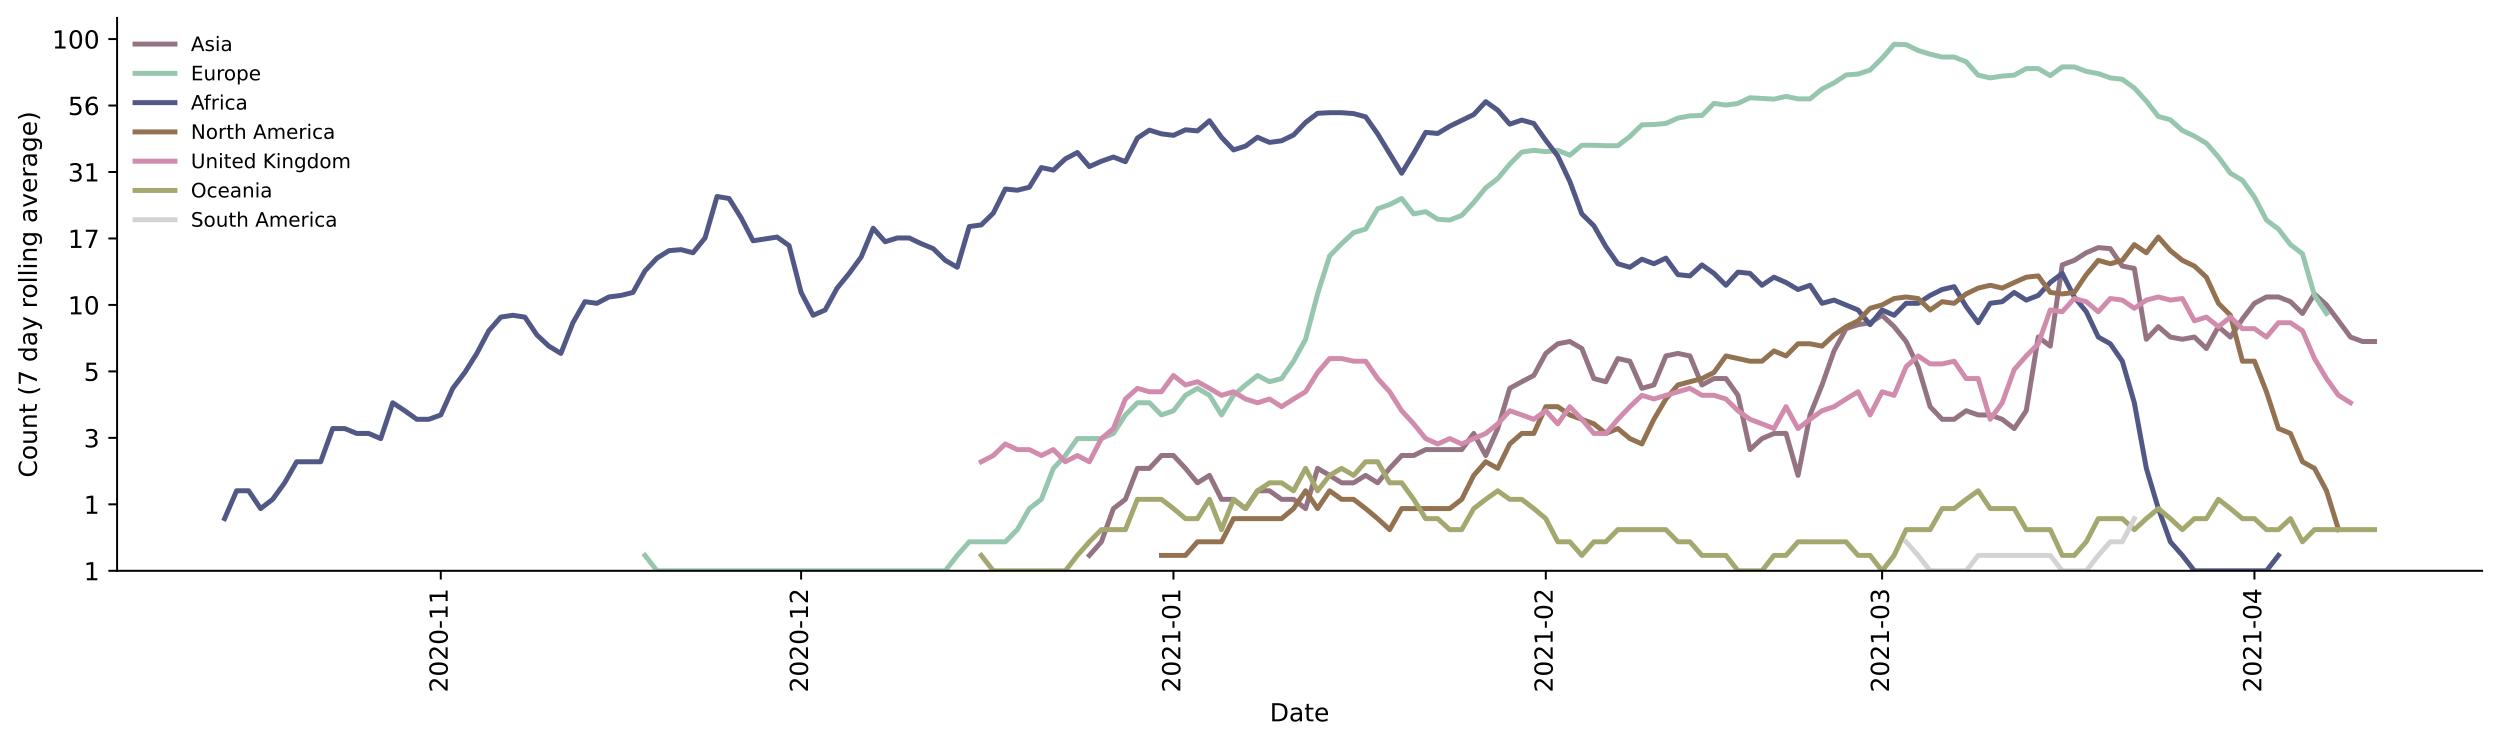 <?xml version="1.0" encoding="utf-8" standalone="no"?>
<!DOCTYPE svg PUBLIC "-//W3C//DTD SVG 1.1//EN"
  "http://www.w3.org/Graphics/SVG/1.1/DTD/svg11.dtd">
<!-- Created with matplotlib (https://matplotlib.org/) -->
<svg height="298.621pt" version="1.1" viewBox="0 0 1002.766 298.621" width="1002.766pt" xmlns="http://www.w3.org/2000/svg" xmlns:xlink="http://www.w3.org/1999/xlink">
 <defs>
  <style type="text/css">*{stroke-linecap:butt;stroke-linejoin:round;}</style>
 </defs>
 <g id="figure_1">
  <g id="patch_1">
   <path d="M 0 298.621 
L 1002.766 298.621 
L 1002.766 0 
L 0 0 
z
" style="fill:#ffffff;"/>
  </g>
  <g id="axes_1">
   <g id="patch_2">
    <path d="M 46.966 228.96 
L 995.566 228.96 
L 995.566 7.2 
L 46.966 7.2 
z
" style="fill:#ffffff;"/>
   </g>
   <g id="matplotlib.axis_1">
    <g id="xtick_1">
     <g id="line2d_1">
      <defs>
       <path d="M 0 0 
L 0 3.5 
" id="mf5f8c8a2b3" style="stroke:#000000;stroke-width:0.8;"/>
      </defs>
      <g>
       <use style="stroke:#000000;stroke-width:0.8;" x="176.802" xlink:href="#mf5f8c8a2b3" y="228.96"/>
      </g>
     </g>
     <g id="text_1">
      <!-- 2020-11 -->
      <g transform="translate(179.561 277.743)rotate(-90)scale(0.1 -0.1)">
       <defs>
        <path d="M 19.188 8.297 
L 53.609 8.297 
L 53.609 0 
L 7.328 0 
L 7.328 8.297 
Q 12.938 14.109 22.625 23.891 
Q 32.328 33.688 34.812 36.531 
Q 39.547 41.844 41.422 45.531 
Q 43.312 49.219 43.312 52.781 
Q 43.312 58.594 39.234 62.25 
Q 35.156 65.922 28.609 65.922 
Q 23.969 65.922 18.812 64.312 
Q 13.672 62.703 7.812 59.422 
L 7.812 69.391 
Q 13.766 71.781 18.938 73 
Q 24.125 74.219 28.422 74.219 
Q 39.75 74.219 46.484 68.547 
Q 53.219 62.891 53.219 53.422 
Q 53.219 48.922 51.531 44.891 
Q 49.859 40.875 45.406 35.406 
Q 44.188 33.984 37.641 27.219 
Q 31.109 20.453 19.188 8.297 
z
" id="DejaVuSans-50"/>
        <path d="M 31.781 66.406 
Q 24.172 66.406 20.328 58.906 
Q 16.5 51.422 16.5 36.375 
Q 16.5 21.391 20.328 13.891 
Q 24.172 6.391 31.781 6.391 
Q 39.453 6.391 43.281 13.891 
Q 47.125 21.391 47.125 36.375 
Q 47.125 51.422 43.281 58.906 
Q 39.453 66.406 31.781 66.406 
z
M 31.781 74.219 
Q 44.047 74.219 50.516 64.516 
Q 56.984 54.828 56.984 36.375 
Q 56.984 17.969 50.516 8.266 
Q 44.047 -1.422 31.781 -1.422 
Q 19.531 -1.422 13.062 8.266 
Q 6.594 17.969 6.594 36.375 
Q 6.594 54.828 13.062 64.516 
Q 19.531 74.219 31.781 74.219 
z
" id="DejaVuSans-48"/>
        <path d="M 4.891 31.391 
L 31.203 31.391 
L 31.203 23.391 
L 4.891 23.391 
z
" id="DejaVuSans-45"/>
        <path d="M 12.406 8.297 
L 28.516 8.297 
L 28.516 63.922 
L 10.984 60.406 
L 10.984 69.391 
L 28.422 72.906 
L 38.281 72.906 
L 38.281 8.297 
L 54.391 8.297 
L 54.391 0 
L 12.406 0 
z
" id="DejaVuSans-49"/>
       </defs>
       <use xlink:href="#DejaVuSans-50"/>
       <use x="63.623" xlink:href="#DejaVuSans-48"/>
       <use x="127.246" xlink:href="#DejaVuSans-50"/>
       <use x="190.869" xlink:href="#DejaVuSans-48"/>
       <use x="254.492" xlink:href="#DejaVuSans-45"/>
       <use x="290.576" xlink:href="#DejaVuSans-49"/>
       <use x="354.199" xlink:href="#DejaVuSans-49"/>
      </g>
     </g>
    </g>
    <g id="xtick_2">
     <g id="line2d_2">
      <g>
       <use style="stroke:#000000;stroke-width:0.8;" x="321.332" xlink:href="#mf5f8c8a2b3" y="228.96"/>
      </g>
     </g>
     <g id="text_2">
      <!-- 2020-12 -->
      <g transform="translate(324.092 277.743)rotate(-90)scale(0.1 -0.1)">
       <use xlink:href="#DejaVuSans-50"/>
       <use x="63.623" xlink:href="#DejaVuSans-48"/>
       <use x="127.246" xlink:href="#DejaVuSans-50"/>
       <use x="190.869" xlink:href="#DejaVuSans-48"/>
       <use x="254.492" xlink:href="#DejaVuSans-45"/>
       <use x="290.576" xlink:href="#DejaVuSans-49"/>
       <use x="354.199" xlink:href="#DejaVuSans-50"/>
      </g>
     </g>
    </g>
    <g id="xtick_3">
     <g id="line2d_3">
      <g>
       <use style="stroke:#000000;stroke-width:0.8;" x="470.68" xlink:href="#mf5f8c8a2b3" y="228.96"/>
      </g>
     </g>
     <g id="text_3">
      <!-- 2021-01 -->
      <g transform="translate(473.439 277.743)rotate(-90)scale(0.1 -0.1)">
       <use xlink:href="#DejaVuSans-50"/>
       <use x="63.623" xlink:href="#DejaVuSans-48"/>
       <use x="127.246" xlink:href="#DejaVuSans-50"/>
       <use x="190.869" xlink:href="#DejaVuSans-49"/>
       <use x="254.492" xlink:href="#DejaVuSans-45"/>
       <use x="290.576" xlink:href="#DejaVuSans-48"/>
       <use x="354.199" xlink:href="#DejaVuSans-49"/>
      </g>
     </g>
    </g>
    <g id="xtick_4">
     <g id="line2d_4">
      <g>
       <use style="stroke:#000000;stroke-width:0.8;" x="620.028" xlink:href="#mf5f8c8a2b3" y="228.96"/>
      </g>
     </g>
     <g id="text_4">
      <!-- 2021-02 -->
      <g transform="translate(622.787 277.743)rotate(-90)scale(0.1 -0.1)">
       <use xlink:href="#DejaVuSans-50"/>
       <use x="63.623" xlink:href="#DejaVuSans-48"/>
       <use x="127.246" xlink:href="#DejaVuSans-50"/>
       <use x="190.869" xlink:href="#DejaVuSans-49"/>
       <use x="254.492" xlink:href="#DejaVuSans-45"/>
       <use x="290.576" xlink:href="#DejaVuSans-48"/>
       <use x="354.199" xlink:href="#DejaVuSans-50"/>
      </g>
     </g>
    </g>
    <g id="xtick_5">
     <g id="line2d_5">
      <g>
       <use style="stroke:#000000;stroke-width:0.8;" x="754.923" xlink:href="#mf5f8c8a2b3" y="228.96"/>
      </g>
     </g>
     <g id="text_5">
      <!-- 2021-03 -->
      <g transform="translate(757.682 277.743)rotate(-90)scale(0.1 -0.1)">
       <defs>
        <path d="M 40.578 39.312 
Q 47.656 37.797 51.625 33 
Q 55.609 28.219 55.609 21.188 
Q 55.609 10.406 48.188 4.484 
Q 40.766 -1.422 27.094 -1.422 
Q 22.516 -1.422 17.656 -0.516 
Q 12.797 0.391 7.625 2.203 
L 7.625 11.719 
Q 11.719 9.328 16.594 8.109 
Q 21.484 6.891 26.812 6.891 
Q 36.078 6.891 40.938 10.547 
Q 45.797 14.203 45.797 21.188 
Q 45.797 27.641 41.281 31.266 
Q 36.766 34.906 28.719 34.906 
L 20.219 34.906 
L 20.219 43.016 
L 29.109 43.016 
Q 36.375 43.016 40.234 45.922 
Q 44.094 48.828 44.094 54.297 
Q 44.094 59.906 40.109 62.906 
Q 36.141 65.922 28.719 65.922 
Q 24.656 65.922 20.016 65.031 
Q 15.375 64.156 9.812 62.312 
L 9.812 71.094 
Q 15.438 72.656 20.344 73.438 
Q 25.25 74.219 29.594 74.219 
Q 40.828 74.219 47.359 69.109 
Q 53.906 64.016 53.906 55.328 
Q 53.906 49.266 50.438 45.094 
Q 46.969 40.922 40.578 39.312 
z
" id="DejaVuSans-51"/>
       </defs>
       <use xlink:href="#DejaVuSans-50"/>
       <use x="63.623" xlink:href="#DejaVuSans-48"/>
       <use x="127.246" xlink:href="#DejaVuSans-50"/>
       <use x="190.869" xlink:href="#DejaVuSans-49"/>
       <use x="254.492" xlink:href="#DejaVuSans-45"/>
       <use x="290.576" xlink:href="#DejaVuSans-48"/>
       <use x="354.199" xlink:href="#DejaVuSans-51"/>
      </g>
     </g>
    </g>
    <g id="xtick_6">
     <g id="line2d_6">
      <g>
       <use style="stroke:#000000;stroke-width:0.8;" x="904.271" xlink:href="#mf5f8c8a2b3" y="228.96"/>
      </g>
     </g>
     <g id="text_6">
      <!-- 2021-04 -->
      <g transform="translate(907.03 277.743)rotate(-90)scale(0.1 -0.1)">
       <defs>
        <path d="M 37.797 64.312 
L 12.891 25.391 
L 37.797 25.391 
z
M 35.203 72.906 
L 47.609 72.906 
L 47.609 25.391 
L 58.016 25.391 
L 58.016 17.188 
L 47.609 17.188 
L 47.609 0 
L 37.797 0 
L 37.797 17.188 
L 4.891 17.188 
L 4.891 26.703 
z
" id="DejaVuSans-52"/>
       </defs>
       <use xlink:href="#DejaVuSans-50"/>
       <use x="63.623" xlink:href="#DejaVuSans-48"/>
       <use x="127.246" xlink:href="#DejaVuSans-50"/>
       <use x="190.869" xlink:href="#DejaVuSans-49"/>
       <use x="254.492" xlink:href="#DejaVuSans-45"/>
       <use x="290.576" xlink:href="#DejaVuSans-48"/>
       <use x="354.199" xlink:href="#DejaVuSans-52"/>
      </g>
     </g>
    </g>
    <g id="text_7">
     <!-- Date -->
     <g transform="translate(509.315 289.341)scale(0.1 -0.1)">
      <defs>
       <path d="M 19.672 64.797 
L 19.672 8.109 
L 31.594 8.109 
Q 46.688 8.109 53.688 14.938 
Q 60.688 21.781 60.688 36.531 
Q 60.688 51.172 53.688 57.984 
Q 46.688 64.797 31.594 64.797 
z
M 9.812 72.906 
L 30.078 72.906 
Q 51.266 72.906 61.172 64.094 
Q 71.094 55.281 71.094 36.531 
Q 71.094 17.672 61.125 8.828 
Q 51.172 0 30.078 0 
L 9.812 0 
z
" id="DejaVuSans-68"/>
       <path d="M 34.281 27.484 
Q 23.391 27.484 19.188 25 
Q 14.984 22.516 14.984 16.5 
Q 14.984 11.719 18.141 8.906 
Q 21.297 6.109 26.703 6.109 
Q 34.188 6.109 38.703 11.406 
Q 43.219 16.703 43.219 25.484 
L 43.219 27.484 
z
M 52.203 31.203 
L 52.203 0 
L 43.219 0 
L 43.219 8.297 
Q 40.141 3.328 35.547 0.953 
Q 30.953 -1.422 24.312 -1.422 
Q 15.922 -1.422 10.953 3.297 
Q 6 8.016 6 15.922 
Q 6 25.141 12.172 29.828 
Q 18.359 34.516 30.609 34.516 
L 43.219 34.516 
L 43.219 35.406 
Q 43.219 41.609 39.141 45 
Q 35.062 48.391 27.688 48.391 
Q 23 48.391 18.547 47.266 
Q 14.109 46.141 10.016 43.891 
L 10.016 52.203 
Q 14.938 54.109 19.578 55.047 
Q 24.219 56 28.609 56 
Q 40.484 56 46.344 49.844 
Q 52.203 43.703 52.203 31.203 
z
" id="DejaVuSans-97"/>
       <path d="M 18.312 70.219 
L 18.312 54.688 
L 36.812 54.688 
L 36.812 47.703 
L 18.312 47.703 
L 18.312 18.016 
Q 18.312 11.328 20.141 9.422 
Q 21.969 7.516 27.594 7.516 
L 36.812 7.516 
L 36.812 0 
L 27.594 0 
Q 17.188 0 13.234 3.875 
Q 9.281 7.766 9.281 18.016 
L 9.281 47.703 
L 2.688 47.703 
L 2.688 54.688 
L 9.281 54.688 
L 9.281 70.219 
z
" id="DejaVuSans-116"/>
       <path d="M 56.203 29.594 
L 56.203 25.203 
L 14.891 25.203 
Q 15.484 15.922 20.484 11.062 
Q 25.484 6.203 34.422 6.203 
Q 39.594 6.203 44.453 7.469 
Q 49.312 8.734 54.109 11.281 
L 54.109 2.781 
Q 49.266 0.734 44.188 -0.344 
Q 39.109 -1.422 33.891 -1.422 
Q 20.797 -1.422 13.156 6.188 
Q 5.516 13.812 5.516 26.812 
Q 5.516 40.234 12.766 48.109 
Q 20.016 56 32.328 56 
Q 43.359 56 49.781 48.891 
Q 56.203 41.797 56.203 29.594 
z
M 47.219 32.234 
Q 47.125 39.594 43.094 43.984 
Q 39.062 48.391 32.422 48.391 
Q 24.906 48.391 20.391 44.141 
Q 15.875 39.891 15.188 32.172 
z
" id="DejaVuSans-101"/>
      </defs>
      <use xlink:href="#DejaVuSans-68"/>
      <use x="77.002" xlink:href="#DejaVuSans-97"/>
      <use x="138.281" xlink:href="#DejaVuSans-116"/>
      <use x="177.49" xlink:href="#DejaVuSans-101"/>
     </g>
    </g>
   </g>
   <g id="matplotlib.axis_2">
    <g id="ytick_1">
     <g id="line2d_7">
      <defs>
       <path d="M 0 0 
L -3.5 0 
" id="m7a742d6966" style="stroke:#000000;stroke-width:0.8;"/>
      </defs>
      <g>
       <use style="stroke:#000000;stroke-width:0.8;" x="46.966" xlink:href="#m7a742d6966" y="228.96"/>
      </g>
     </g>
     <g id="text_8">
      <!-- 1 -->
      <g transform="translate(33.603 232.759)scale(0.1 -0.1)">
       <use xlink:href="#DejaVuSans-49"/>
      </g>
     </g>
    </g>
    <g id="ytick_2">
     <g id="line2d_8">
      <g>
       <use style="stroke:#000000;stroke-width:0.8;" x="46.966" xlink:href="#m7a742d6966" y="202.298"/>
      </g>
     </g>
     <g id="text_9">
      <!-- 1 -->
      <g transform="translate(33.603 206.097)scale(0.1 -0.1)">
       <use xlink:href="#DejaVuSans-49"/>
      </g>
     </g>
    </g>
    <g id="ytick_3">
     <g id="line2d_9">
      <g>
       <use style="stroke:#000000;stroke-width:0.8;" x="46.966" xlink:href="#m7a742d6966" y="175.636"/>
      </g>
     </g>
     <g id="text_10">
      <!-- 3 -->
      <g transform="translate(33.603 179.435)scale(0.1 -0.1)">
       <use xlink:href="#DejaVuSans-51"/>
      </g>
     </g>
    </g>
    <g id="ytick_4">
     <g id="line2d_10">
      <g>
       <use style="stroke:#000000;stroke-width:0.8;" x="46.966" xlink:href="#m7a742d6966" y="148.973"/>
      </g>
     </g>
     <g id="text_11">
      <!-- 5 -->
      <g transform="translate(33.603 152.772)scale(0.1 -0.1)">
       <defs>
        <path d="M 10.797 72.906 
L 49.516 72.906 
L 49.516 64.594 
L 19.828 64.594 
L 19.828 46.734 
Q 21.969 47.469 24.109 47.828 
Q 26.266 48.188 28.422 48.188 
Q 40.625 48.188 47.75 41.5 
Q 54.891 34.812 54.891 23.391 
Q 54.891 11.625 47.562 5.094 
Q 40.234 -1.422 26.906 -1.422 
Q 22.312 -1.422 17.547 -0.641 
Q 12.797 0.141 7.719 1.703 
L 7.719 11.625 
Q 12.109 9.234 16.797 8.062 
Q 21.484 6.891 26.703 6.891 
Q 35.156 6.891 40.078 11.328 
Q 45.016 15.766 45.016 23.391 
Q 45.016 31 40.078 35.438 
Q 35.156 39.891 26.703 39.891 
Q 22.75 39.891 18.812 39.016 
Q 14.891 38.141 10.797 36.281 
z
" id="DejaVuSans-53"/>
       </defs>
       <use xlink:href="#DejaVuSans-53"/>
      </g>
     </g>
    </g>
    <g id="ytick_5">
     <g id="line2d_11">
      <g>
       <use style="stroke:#000000;stroke-width:0.8;" x="46.966" xlink:href="#m7a742d6966" y="122.311"/>
      </g>
     </g>
     <g id="text_12">
      <!-- 10 -->
      <g transform="translate(27.241 126.11)scale(0.1 -0.1)">
       <use xlink:href="#DejaVuSans-49"/>
       <use x="63.623" xlink:href="#DejaVuSans-48"/>
      </g>
     </g>
    </g>
    <g id="ytick_6">
     <g id="line2d_12">
      <g>
       <use style="stroke:#000000;stroke-width:0.8;" x="46.966" xlink:href="#m7a742d6966" y="95.649"/>
      </g>
     </g>
     <g id="text_13">
      <!-- 17 -->
      <g transform="translate(27.241 99.448)scale(0.1 -0.1)">
       <defs>
        <path d="M 8.203 72.906 
L 55.078 72.906 
L 55.078 68.703 
L 28.609 0 
L 18.312 0 
L 43.219 64.594 
L 8.203 64.594 
z
" id="DejaVuSans-55"/>
       </defs>
       <use xlink:href="#DejaVuSans-49"/>
       <use x="63.623" xlink:href="#DejaVuSans-55"/>
      </g>
     </g>
    </g>
    <g id="ytick_7">
     <g id="line2d_13">
      <g>
       <use style="stroke:#000000;stroke-width:0.8;" x="46.966" xlink:href="#m7a742d6966" y="68.987"/>
      </g>
     </g>
     <g id="text_14">
      <!-- 31 -->
      <g transform="translate(27.241 72.786)scale(0.1 -0.1)">
       <use xlink:href="#DejaVuSans-51"/>
       <use x="63.623" xlink:href="#DejaVuSans-49"/>
      </g>
     </g>
    </g>
    <g id="ytick_8">
     <g id="line2d_14">
      <g>
       <use style="stroke:#000000;stroke-width:0.8;" x="46.966" xlink:href="#m7a742d6966" y="42.324"/>
      </g>
     </g>
     <g id="text_15">
      <!-- 56 -->
      <g transform="translate(27.241 46.123)scale(0.1 -0.1)">
       <defs>
        <path d="M 33.016 40.375 
Q 26.375 40.375 22.484 35.828 
Q 18.609 31.297 18.609 23.391 
Q 18.609 15.531 22.484 10.953 
Q 26.375 6.391 33.016 6.391 
Q 39.656 6.391 43.531 10.953 
Q 47.406 15.531 47.406 23.391 
Q 47.406 31.297 43.531 35.828 
Q 39.656 40.375 33.016 40.375 
z
M 52.594 71.297 
L 52.594 62.312 
Q 48.875 64.062 45.094 64.984 
Q 41.312 65.922 37.594 65.922 
Q 27.828 65.922 22.672 59.328 
Q 17.531 52.734 16.797 39.406 
Q 19.672 43.656 24.016 45.922 
Q 28.375 48.188 33.594 48.188 
Q 44.578 48.188 50.953 41.516 
Q 57.328 34.859 57.328 23.391 
Q 57.328 12.156 50.688 5.359 
Q 44.047 -1.422 33.016 -1.422 
Q 20.359 -1.422 13.672 8.266 
Q 6.984 17.969 6.984 36.375 
Q 6.984 53.656 15.188 63.938 
Q 23.391 74.219 37.203 74.219 
Q 40.922 74.219 44.703 73.484 
Q 48.484 72.75 52.594 71.297 
z
" id="DejaVuSans-54"/>
       </defs>
       <use xlink:href="#DejaVuSans-53"/>
       <use x="63.623" xlink:href="#DejaVuSans-54"/>
      </g>
     </g>
    </g>
    <g id="ytick_9">
     <g id="line2d_15">
      <g>
       <use style="stroke:#000000;stroke-width:0.8;" x="46.966" xlink:href="#m7a742d6966" y="15.662"/>
      </g>
     </g>
     <g id="text_16">
      <!-- 100 -->
      <g transform="translate(20.878 19.461)scale(0.1 -0.1)">
       <use xlink:href="#DejaVuSans-49"/>
       <use x="63.623" xlink:href="#DejaVuSans-48"/>
       <use x="127.246" xlink:href="#DejaVuSans-48"/>
      </g>
     </g>
    </g>
    <g id="text_17">
     <!-- Count (7 day rolling average) -->
     <g transform="translate(14.798 191.548)rotate(-90)scale(0.1 -0.1)">
      <defs>
       <path d="M 64.406 67.281 
L 64.406 56.891 
Q 59.422 61.531 53.781 63.812 
Q 48.141 66.109 41.797 66.109 
Q 29.297 66.109 22.656 58.469 
Q 16.016 50.828 16.016 36.375 
Q 16.016 21.969 22.656 14.328 
Q 29.297 6.688 41.797 6.688 
Q 48.141 6.688 53.781 8.984 
Q 59.422 11.281 64.406 15.922 
L 64.406 5.609 
Q 59.234 2.094 53.438 0.328 
Q 47.656 -1.422 41.219 -1.422 
Q 24.656 -1.422 15.125 8.703 
Q 5.609 18.844 5.609 36.375 
Q 5.609 53.953 15.125 64.078 
Q 24.656 74.219 41.219 74.219 
Q 47.75 74.219 53.531 72.484 
Q 59.328 70.75 64.406 67.281 
z
" id="DejaVuSans-67"/>
       <path d="M 30.609 48.391 
Q 23.391 48.391 19.188 42.75 
Q 14.984 37.109 14.984 27.297 
Q 14.984 17.484 19.156 11.844 
Q 23.344 6.203 30.609 6.203 
Q 37.797 6.203 41.984 11.859 
Q 46.188 17.531 46.188 27.297 
Q 46.188 37.016 41.984 42.703 
Q 37.797 48.391 30.609 48.391 
z
M 30.609 56 
Q 42.328 56 49.016 48.375 
Q 55.719 40.766 55.719 27.297 
Q 55.719 13.875 49.016 6.219 
Q 42.328 -1.422 30.609 -1.422 
Q 18.844 -1.422 12.172 6.219 
Q 5.516 13.875 5.516 27.297 
Q 5.516 40.766 12.172 48.375 
Q 18.844 56 30.609 56 
z
" id="DejaVuSans-111"/>
       <path d="M 8.5 21.578 
L 8.5 54.688 
L 17.484 54.688 
L 17.484 21.922 
Q 17.484 14.156 20.5 10.266 
Q 23.531 6.391 29.594 6.391 
Q 36.859 6.391 41.078 11.031 
Q 45.312 15.672 45.312 23.688 
L 45.312 54.688 
L 54.297 54.688 
L 54.297 0 
L 45.312 0 
L 45.312 8.406 
Q 42.047 3.422 37.719 1 
Q 33.406 -1.422 27.688 -1.422 
Q 18.266 -1.422 13.375 4.438 
Q 8.5 10.297 8.5 21.578 
z
M 31.109 56 
z
" id="DejaVuSans-117"/>
       <path d="M 54.891 33.016 
L 54.891 0 
L 45.906 0 
L 45.906 32.719 
Q 45.906 40.484 42.875 44.328 
Q 39.844 48.188 33.797 48.188 
Q 26.516 48.188 22.312 43.547 
Q 18.109 38.922 18.109 30.906 
L 18.109 0 
L 9.078 0 
L 9.078 54.688 
L 18.109 54.688 
L 18.109 46.188 
Q 21.344 51.125 25.703 53.562 
Q 30.078 56 35.797 56 
Q 45.219 56 50.047 50.172 
Q 54.891 44.344 54.891 33.016 
z
" id="DejaVuSans-110"/>
       <path id="DejaVuSans-32"/>
       <path d="M 31 75.875 
Q 24.469 64.656 21.281 53.656 
Q 18.109 42.672 18.109 31.391 
Q 18.109 20.125 21.312 9.062 
Q 24.516 -2 31 -13.188 
L 23.188 -13.188 
Q 15.875 -1.703 12.234 9.375 
Q 8.594 20.453 8.594 31.391 
Q 8.594 42.281 12.203 53.312 
Q 15.828 64.359 23.188 75.875 
z
" id="DejaVuSans-40"/>
       <path d="M 45.406 46.391 
L 45.406 75.984 
L 54.391 75.984 
L 54.391 0 
L 45.406 0 
L 45.406 8.203 
Q 42.578 3.328 38.25 0.953 
Q 33.938 -1.422 27.875 -1.422 
Q 17.969 -1.422 11.734 6.484 
Q 5.516 14.406 5.516 27.297 
Q 5.516 40.188 11.734 48.094 
Q 17.969 56 27.875 56 
Q 33.938 56 38.25 53.625 
Q 42.578 51.266 45.406 46.391 
z
M 14.797 27.297 
Q 14.797 17.391 18.875 11.75 
Q 22.953 6.109 30.078 6.109 
Q 37.203 6.109 41.297 11.75 
Q 45.406 17.391 45.406 27.297 
Q 45.406 37.203 41.297 42.844 
Q 37.203 48.484 30.078 48.484 
Q 22.953 48.484 18.875 42.844 
Q 14.797 37.203 14.797 27.297 
z
" id="DejaVuSans-100"/>
       <path d="M 32.172 -5.078 
Q 28.375 -14.844 24.75 -17.812 
Q 21.141 -20.797 15.094 -20.797 
L 7.906 -20.797 
L 7.906 -13.281 
L 13.188 -13.281 
Q 16.891 -13.281 18.938 -11.516 
Q 21 -9.766 23.484 -3.219 
L 25.094 0.875 
L 2.984 54.688 
L 12.5 54.688 
L 29.594 11.922 
L 46.688 54.688 
L 56.203 54.688 
z
" id="DejaVuSans-121"/>
       <path d="M 41.109 46.297 
Q 39.594 47.172 37.812 47.578 
Q 36.031 48 33.891 48 
Q 26.266 48 22.188 43.047 
Q 18.109 38.094 18.109 28.812 
L 18.109 0 
L 9.078 0 
L 9.078 54.688 
L 18.109 54.688 
L 18.109 46.188 
Q 20.953 51.172 25.484 53.578 
Q 30.031 56 36.531 56 
Q 37.453 56 38.578 55.875 
Q 39.703 55.766 41.062 55.516 
z
" id="DejaVuSans-114"/>
       <path d="M 9.422 75.984 
L 18.406 75.984 
L 18.406 0 
L 9.422 0 
z
" id="DejaVuSans-108"/>
       <path d="M 9.422 54.688 
L 18.406 54.688 
L 18.406 0 
L 9.422 0 
z
M 9.422 75.984 
L 18.406 75.984 
L 18.406 64.594 
L 9.422 64.594 
z
" id="DejaVuSans-105"/>
       <path d="M 45.406 27.984 
Q 45.406 37.75 41.375 43.109 
Q 37.359 48.484 30.078 48.484 
Q 22.859 48.484 18.828 43.109 
Q 14.797 37.75 14.797 27.984 
Q 14.797 18.266 18.828 12.891 
Q 22.859 7.516 30.078 7.516 
Q 37.359 7.516 41.375 12.891 
Q 45.406 18.266 45.406 27.984 
z
M 54.391 6.781 
Q 54.391 -7.172 48.188 -13.984 
Q 42 -20.797 29.203 -20.797 
Q 24.469 -20.797 20.266 -20.094 
Q 16.062 -19.391 12.109 -17.922 
L 12.109 -9.188 
Q 16.062 -11.328 19.922 -12.344 
Q 23.781 -13.375 27.781 -13.375 
Q 36.625 -13.375 41.016 -8.766 
Q 45.406 -4.156 45.406 5.172 
L 45.406 9.625 
Q 42.625 4.781 38.281 2.391 
Q 33.938 0 27.875 0 
Q 17.828 0 11.672 7.656 
Q 5.516 15.328 5.516 27.984 
Q 5.516 40.672 11.672 48.328 
Q 17.828 56 27.875 56 
Q 33.938 56 38.281 53.609 
Q 42.625 51.219 45.406 46.391 
L 45.406 54.688 
L 54.391 54.688 
z
" id="DejaVuSans-103"/>
       <path d="M 2.984 54.688 
L 12.5 54.688 
L 29.594 8.797 
L 46.688 54.688 
L 56.203 54.688 
L 35.688 0 
L 23.484 0 
z
" id="DejaVuSans-118"/>
       <path d="M 8.016 75.875 
L 15.828 75.875 
Q 23.141 64.359 26.781 53.312 
Q 30.422 42.281 30.422 31.391 
Q 30.422 20.453 26.781 9.375 
Q 23.141 -1.703 15.828 -13.188 
L 8.016 -13.188 
Q 14.5 -2 17.703 9.062 
Q 20.906 20.125 20.906 31.391 
Q 20.906 42.672 17.703 53.656 
Q 14.5 64.656 8.016 75.875 
z
" id="DejaVuSans-41"/>
      </defs>
      <use xlink:href="#DejaVuSans-67"/>
      <use x="69.824" xlink:href="#DejaVuSans-111"/>
      <use x="131.006" xlink:href="#DejaVuSans-117"/>
      <use x="194.385" xlink:href="#DejaVuSans-110"/>
      <use x="257.764" xlink:href="#DejaVuSans-116"/>
      <use x="296.973" xlink:href="#DejaVuSans-32"/>
      <use x="328.76" xlink:href="#DejaVuSans-40"/>
      <use x="367.773" xlink:href="#DejaVuSans-55"/>
      <use x="431.396" xlink:href="#DejaVuSans-32"/>
      <use x="463.184" xlink:href="#DejaVuSans-100"/>
      <use x="526.66" xlink:href="#DejaVuSans-97"/>
      <use x="587.939" xlink:href="#DejaVuSans-121"/>
      <use x="647.119" xlink:href="#DejaVuSans-32"/>
      <use x="678.906" xlink:href="#DejaVuSans-114"/>
      <use x="717.77" xlink:href="#DejaVuSans-111"/>
      <use x="778.951" xlink:href="#DejaVuSans-108"/>
      <use x="806.734" xlink:href="#DejaVuSans-108"/>
      <use x="834.518" xlink:href="#DejaVuSans-105"/>
      <use x="862.301" xlink:href="#DejaVuSans-110"/>
      <use x="925.68" xlink:href="#DejaVuSans-103"/>
      <use x="989.156" xlink:href="#DejaVuSans-32"/>
      <use x="1020.943" xlink:href="#DejaVuSans-97"/>
      <use x="1082.223" xlink:href="#DejaVuSans-118"/>
      <use x="1141.402" xlink:href="#DejaVuSans-101"/>
      <use x="1202.926" xlink:href="#DejaVuSans-114"/>
      <use x="1244.039" xlink:href="#DejaVuSans-97"/>
      <use x="1305.318" xlink:href="#DejaVuSans-103"/>
      <use x="1368.795" xlink:href="#DejaVuSans-101"/>
      <use x="1430.318" xlink:href="#DejaVuSans-41"/>
     </g>
    </g>
   </g>
   <g id="line2d_16">
    <path clip-path="url(#p5297bc4c86)" d="M 436.956 222.775 
L 441.774 217.32 
L 446.592 203.995 
L 451.409 200.288 
L 456.227 187.863 
L 461.045 187.863 
L 465.862 182.711 
L 470.68 182.711 
L 475.498 187.863 
L 480.315 193.66 
L 485.133 190.671 
L 489.951 200.288 
L 494.768 200.288 
L 499.586 203.995 
L 504.404 196.855 
L 509.221 196.855 
L 514.039 200.288 
L 518.857 200.288 
L 523.674 203.995 
L 528.492 187.863 
L 533.31 190.671 
L 538.127 193.66 
L 542.945 193.66 
L 547.763 190.671 
L 552.581 193.66 
L 557.398 187.863 
L 562.216 182.711 
L 567.034 182.711 
L 571.851 180.335 
L 576.669 180.335 
L 581.487 180.335 
L 586.304 180.335 
L 591.122 173.862 
L 595.94 182.711 
L 600.757 171.891 
L 605.575 155.758 
L 610.393 153.111 
L 615.21 150.607 
L 620.028 141.757 
L 624.846 137.895 
L 629.663 136.978 
L 634.481 139.786 
L 639.299 151.842 
L 644.116 153.111 
L 648.934 143.816 
L 653.752 144.881 
L 658.569 155.758 
L 663.387 154.416 
L 668.205 142.775 
L 673.022 141.757 
L 677.84 142.775 
L 682.658 154.416 
L 687.475 151.842 
L 692.293 151.842 
L 697.111 158.566 
L 701.928 180.335 
L 706.746 175.921 
L 711.564 173.862 
L 716.381 173.862 
L 721.199 190.671 
L 726.017 166.435 
L 730.834 154.416 
L 735.652 140.761 
L 740.47 131.827 
L 745.287 130.229 
L 750.105 129.451 
L 754.923 126.462 
L 759.74 131.021 
L 764.558 136.978 
L 769.376 147.087 
L 774.194 163.126 
L 779.011 168.183 
L 783.829 168.183 
L 788.647 164.751 
L 793.464 166.435 
L 798.282 166.435 
L 803.1 168.183 
L 807.917 171.891 
L 812.735 164.751 
L 817.553 135.197 
L 822.37 138.831 
L 827.188 106.256 
L 832.006 104.422 
L 836.823 101.376 
L 841.641 99.318 
L 846.459 99.722 
L 851.276 106.727 
L 856.094 107.682 
L 860.912 136.079 
L 865.729 131.021 
L 870.547 135.197 
L 875.365 136.079 
L 880.182 135.197 
L 885 139.786 
L 889.818 131.021 
L 894.635 135.197 
L 899.453 127.932 
L 904.271 121.654 
L 909.088 119.115 
L 913.906 119.115 
L 918.724 121.006 
L 923.541 125.743 
L 928.359 117.897 
L 933.177 122.311 
L 937.994 128.685 
L 942.812 135.197 
L 947.63 136.978 
L 952.447 136.978 
" style="fill:none;stroke:#947383;stroke-linecap:square;stroke-width:2;"/>
   </g>
   <g id="line2d_17">
    <path clip-path="url(#p5297bc4c86)" d="M 258.702 222.775 
L 263.52 228.96 
L 379.144 228.96 
L 383.962 222.775 
L 388.78 217.32 
L 403.233 217.32 
L 408.05 212.44 
L 412.868 203.995 
L 417.686 200.288 
L 422.503 187.863 
L 427.321 182.711 
L 432.139 175.921 
L 441.774 175.921 
L 446.592 173.862 
L 451.409 166.435 
L 456.227 161.555 
L 461.045 161.555 
L 465.862 166.435 
L 470.68 164.751 
L 475.498 158.566 
L 480.315 155.758 
L 485.133 158.566 
L 489.951 166.435 
L 494.768 158.566 
L 499.586 154.416 
L 504.404 150.607 
L 509.221 153.111 
L 514.039 151.842 
L 518.857 144.881 
L 523.674 136.079 
L 528.492 117.897 
L 533.31 102.657 
L 538.127 97.734 
L 542.945 93.284 
L 547.763 91.891 
L 552.581 83.733 
L 557.398 82.038 
L 562.216 79.607 
L 567.034 85.792 
L 571.851 84.898 
L 576.669 87.947 
L 581.487 88.263 
L 586.304 86.397 
L 591.122 81.214 
L 595.94 75.336 
L 600.757 71.648 
L 605.575 65.824 
L 610.393 61.003 
L 615.21 60.304 
L 620.028 60.827 
L 624.846 60.304 
L 629.663 62.252 
L 634.481 58.268 
L 639.299 58.268 
L 644.116 58.434 
L 648.934 58.434 
L 653.752 54.752 
L 658.569 50.073 
L 663.387 49.934 
L 668.205 49.52 
L 673.022 47.371 
L 677.84 46.462 
L 682.658 46.333 
L 687.475 41.466 
L 692.293 42.164 
L 697.111 41.466 
L 701.928 39.212 
L 711.564 39.765 
L 716.381 38.665 
L 721.199 39.654 
L 726.017 39.654 
L 730.834 35.717 
L 735.652 33.234 
L 740.47 30.058 
L 745.287 29.698 
L 750.105 28.113 
L 754.923 23.345 
L 759.74 17.76 
L 764.558 17.899 
L 769.376 20.249 
L 774.194 21.734 
L 779.011 22.879 
L 783.829 22.879 
L 788.647 24.773 
L 793.464 30.148 
L 798.282 31.246 
L 803.1 30.511 
L 807.917 30.148 
L 812.735 27.511 
L 817.553 27.511 
L 822.37 30.329 
L 827.188 26.832 
L 832.006 26.832 
L 836.823 28.635 
L 841.641 29.519 
L 846.459 31.246 
L 851.276 31.806 
L 856.094 35.31 
L 860.912 40.551 
L 865.729 46.72 
L 870.547 48.032 
L 875.365 52.353 
L 880.182 54.599 
L 885 57.445 
L 889.818 62.982 
L 894.635 69.483 
L 899.453 72.317 
L 904.271 79.084 
L 909.088 88.263 
L 913.906 91.891 
L 918.724 98.125 
L 923.541 101.799 
L 928.359 118.502 
L 933.177 125.743 
L 933.177 125.743 
" style="fill:none;stroke:#96c6ad;stroke-linecap:square;stroke-width:2;"/>
   </g>
   <g id="line2d_18">
    <path clip-path="url(#p5297bc4c86)" d="M 90.084 208.025 
L 94.901 196.855 
L 99.719 196.855 
L 104.537 203.995 
L 109.355 200.288 
L 114.172 193.66 
L 118.99 185.215 
L 128.625 185.215 
L 133.443 171.891 
L 138.261 171.891 
L 143.078 173.862 
L 147.896 173.862 
L 152.714 175.921 
L 157.531 161.555 
L 162.349 164.751 
L 167.167 168.183 
L 171.984 168.183 
L 176.802 166.435 
L 181.62 155.758 
L 186.437 149.403 
L 191.255 141.757 
L 196.073 132.646 
L 200.89 127.191 
L 205.708 126.462 
L 210.526 127.191 
L 215.343 134.331 
L 220.161 138.831 
L 224.979 141.757 
L 229.796 129.451 
L 234.614 121.006 
L 239.432 121.654 
L 244.249 119.115 
L 249.067 118.502 
L 253.885 117.299 
L 258.702 108.657 
L 263.52 103.531 
L 268.338 100.542 
L 273.155 100.13 
L 277.973 101.376 
L 282.791 95.456 
L 287.608 78.824 
L 292.426 79.607 
L 297.244 87.321 
L 302.061 96.581 
L 311.697 95.086 
L 316.514 98.519 
L 321.332 117.299 
L 326.15 126.462 
L 330.968 124.34 
L 335.785 115.551 
L 340.603 109.653 
L 345.421 103.092 
L 350.238 91.549 
L 355.056 96.962 
L 359.874 95.456 
L 364.691 95.456 
L 369.509 97.734 
L 374.327 99.722 
L 379.144 104.422 
L 383.962 107.202 
L 388.78 90.873 
L 393.597 90.206 
L 398.415 85.492 
L 403.233 75.819 
L 408.05 76.306 
L 412.868 75.097 
L 417.686 67.213 
L 422.503 68.231 
L 427.321 63.723 
L 432.139 61.179 
L 436.956 66.812 
L 441.774 64.666 
L 446.592 62.982 
L 451.409 64.857 
L 456.227 55.372 
L 461.045 52.208 
L 465.862 53.687 
L 470.68 54.293 
L 475.498 52.062 
L 480.315 52.5 
L 485.133 48.433 
L 489.951 55.061 
L 494.768 60.131 
L 499.586 58.601 
L 504.404 55.061 
L 509.221 57.12 
L 514.039 56.477 
L 518.857 54.141 
L 523.674 49.109 
L 528.492 45.444 
L 533.31 45.193 
L 538.127 45.193 
L 542.945 45.57 
L 547.763 46.849 
L 552.581 53.687 
L 562.216 69.483 
L 567.034 61.534 
L 571.851 53.09 
L 576.669 53.537 
L 581.487 50.632 
L 591.122 45.95 
L 595.94 40.778 
L 600.757 44.202 
L 605.575 49.795 
L 610.393 48.165 
L 615.21 49.52 
L 620.028 56.317 
L 624.846 62.616 
L 629.663 72.769 
L 634.481 85.792 
L 639.299 90.538 
L 644.116 98.916 
L 648.934 105.791 
L 653.752 107.202 
L 658.569 103.974 
L 663.387 105.791 
L 668.205 103.531 
L 673.022 110.159 
L 677.84 110.671 
L 682.658 106.256 
L 687.475 109.653 
L 692.293 114.421 
L 697.111 109.152 
L 701.928 109.653 
L 706.746 114.421 
L 711.564 111.188 
L 716.381 113.318 
L 721.199 116.126 
L 726.017 114.421 
L 730.834 121.654 
L 735.652 120.367 
L 745.287 124.34 
L 750.105 130.229 
L 754.923 124.34 
L 759.74 126.462 
L 764.558 121.654 
L 769.376 121.654 
L 774.194 118.502 
L 779.011 116.126 
L 783.829 114.983 
L 788.647 122.977 
L 793.464 129.451 
L 798.282 121.654 
L 803.1 121.006 
L 807.917 117.299 
L 812.735 120.367 
L 817.553 118.502 
L 822.37 113.318 
L 827.188 109.653 
L 832.006 119.115 
L 836.823 125.036 
L 841.641 135.197 
L 846.459 137.895 
L 851.276 144.881 
L 856.094 161.555 
L 860.912 187.863 
L 865.729 203.995 
L 870.547 217.32 
L 875.365 222.775 
L 880.182 228.96 
L 909.088 228.96 
L 913.906 222.775 
L 913.906 222.775 
" style="fill:none;stroke:#525886;stroke-linecap:square;stroke-width:2;"/>
   </g>
   <g id="line2d_19">
    <path clip-path="url(#p5297bc4c86)" d="M 465.862 222.775 
L 470.68 222.775 
L 475.498 222.775 
L 480.315 217.32 
L 485.133 217.32 
L 489.951 217.32 
L 494.768 208.025 
L 499.586 208.025 
L 504.404 208.025 
L 509.221 208.025 
L 514.039 208.025 
L 518.857 203.995 
L 523.674 196.855 
L 528.492 203.995 
L 533.31 196.855 
L 538.127 200.288 
L 542.945 200.288 
L 547.763 203.995 
L 552.581 208.025 
L 557.398 212.44 
L 562.216 203.995 
L 567.034 203.995 
L 571.851 203.995 
L 576.669 203.995 
L 581.487 203.995 
L 586.304 200.288 
L 591.122 190.671 
L 595.94 185.215 
L 600.757 187.863 
L 605.575 178.075 
L 610.393 173.862 
L 615.21 173.862 
L 620.028 163.126 
L 624.846 163.126 
L 629.663 166.435 
L 634.481 168.183 
L 639.299 170 
L 644.116 173.862 
L 648.934 171.891 
L 653.752 175.921 
L 658.569 178.075 
L 663.387 168.183 
L 668.205 160.037 
L 673.022 154.416 
L 677.84 153.111 
L 682.658 151.842 
L 687.475 149.403 
L 692.293 142.775 
L 697.111 143.816 
L 701.928 144.881 
L 706.746 144.881 
L 711.564 140.761 
L 716.381 142.775 
L 721.199 137.895 
L 726.017 137.895 
L 730.834 138.831 
L 735.652 134.331 
L 740.47 131.021 
L 745.287 128.685 
L 750.105 123.654 
L 754.923 122.311 
L 759.74 119.737 
L 764.558 119.115 
L 769.376 119.737 
L 774.194 124.34 
L 779.011 121.006 
L 783.829 121.654 
L 788.647 117.897 
L 793.464 115.551 
L 798.282 114.421 
L 803.1 115.551 
L 807.917 113.318 
L 812.735 111.188 
L 817.553 110.671 
L 822.37 117.299 
L 827.188 117.897 
L 832.006 117.299 
L 836.823 110.159 
L 841.641 104.422 
L 846.459 105.791 
L 851.276 104.422 
L 856.094 98.125 
L 860.912 101.376 
L 865.729 95.086 
L 870.547 100.542 
L 875.365 104.422 
L 880.182 106.727 
L 885 111.188 
L 889.818 121.654 
L 894.635 126.462 
L 899.453 144.881 
L 904.271 144.881 
L 909.088 157.141 
L 913.906 171.891 
L 918.724 173.862 
L 923.541 185.215 
L 928.359 187.863 
L 933.177 196.855 
L 937.994 212.44 
" style="fill:none;stroke:#937252;stroke-linecap:square;stroke-width:2;"/>
   </g>
   <g id="line2d_20">
    <path clip-path="url(#p5297bc4c86)" d="M 393.597 185.215 
L 398.415 182.711 
L 403.233 178.075 
L 408.05 180.335 
L 412.868 180.335 
L 417.686 182.711 
L 422.503 180.335 
L 427.321 185.215 
L 432.139 182.711 
L 436.956 185.215 
L 441.774 175.921 
L 446.592 171.891 
L 451.409 160.037 
L 456.227 155.758 
L 461.045 157.141 
L 465.862 157.141 
L 470.68 150.607 
L 475.498 154.416 
L 480.315 153.111 
L 485.133 155.758 
L 489.951 158.566 
L 494.768 157.141 
L 499.586 160.037 
L 504.404 161.555 
L 509.221 160.037 
L 514.039 163.126 
L 518.857 160.037 
L 523.674 157.141 
L 528.492 149.403 
L 533.31 143.816 
L 538.127 143.816 
L 542.945 144.881 
L 547.763 144.881 
L 552.581 151.842 
L 557.398 157.141 
L 562.216 164.751 
L 567.034 170 
L 571.851 175.921 
L 576.669 178.075 
L 581.487 175.921 
L 586.304 178.075 
L 591.122 175.921 
L 595.94 173.862 
L 600.757 170 
L 605.575 164.751 
L 610.393 166.435 
L 615.21 168.183 
L 620.028 164.751 
L 624.846 170 
L 629.663 163.126 
L 634.481 168.183 
L 639.299 173.862 
L 644.116 173.862 
L 648.934 168.183 
L 653.752 163.126 
L 658.569 158.566 
L 663.387 160.037 
L 668.205 158.566 
L 673.022 157.141 
L 677.84 155.758 
L 682.658 158.566 
L 687.475 158.566 
L 692.293 160.037 
L 697.111 164.751 
L 701.928 168.183 
L 706.746 170 
L 711.564 171.891 
L 716.381 163.126 
L 721.199 171.891 
L 726.017 168.183 
L 730.834 164.751 
L 735.652 163.126 
L 740.47 160.037 
L 745.287 157.141 
L 750.105 166.435 
L 754.923 157.141 
L 759.74 158.566 
L 764.558 147.087 
L 769.376 142.775 
L 774.194 145.971 
L 779.011 145.971 
L 783.829 144.881 
L 788.647 151.842 
L 793.464 151.842 
L 798.282 168.183 
L 803.1 161.555 
L 807.917 148.231 
L 812.735 142.775 
L 817.553 137.895 
L 822.37 124.34 
L 827.188 125.036 
L 832.006 119.737 
L 836.823 121.006 
L 841.641 125.036 
L 846.459 119.737 
L 851.276 120.367 
L 856.094 123.654 
L 860.912 120.367 
L 865.729 119.115 
L 870.547 120.367 
L 875.365 119.737 
L 880.182 128.685 
L 885 127.191 
L 889.818 131.021 
L 894.635 127.191 
L 899.453 131.827 
L 904.271 131.827 
L 909.088 135.197 
L 913.906 129.451 
L 918.724 129.451 
L 923.541 132.646 
L 928.359 143.816 
L 933.177 151.842 
L 937.994 158.566 
L 942.812 161.555 
" style="fill:none;stroke:#d18cad;stroke-linecap:square;stroke-width:2;"/>
   </g>
   <g id="line2d_21">
    <path clip-path="url(#p5297bc4c86)" d="M 393.597 222.775 
L 398.415 228.96 
L 403.233 228.96 
L 408.05 228.96 
L 412.868 228.96 
L 417.686 228.96 
L 422.503 228.96 
L 427.321 228.96 
L 432.139 222.775 
L 436.956 217.32 
L 441.774 212.44 
L 446.592 212.44 
L 451.409 212.44 
L 456.227 200.288 
L 461.045 200.288 
L 465.862 200.288 
L 470.68 203.995 
L 475.498 208.025 
L 480.315 208.025 
L 485.133 200.288 
L 489.951 212.44 
L 494.768 200.288 
L 499.586 203.995 
L 504.404 196.855 
L 509.221 193.66 
L 514.039 193.66 
L 518.857 196.855 
L 523.674 187.863 
L 528.492 196.855 
L 533.31 190.671 
L 538.127 187.863 
L 542.945 190.671 
L 547.763 185.215 
L 552.581 185.215 
L 557.398 193.66 
L 562.216 193.66 
L 567.034 200.288 
L 571.851 208.025 
L 576.669 208.025 
L 581.487 212.44 
L 586.304 212.44 
L 591.122 203.995 
L 595.94 200.288 
L 600.757 196.855 
L 605.575 200.288 
L 610.393 200.288 
L 615.21 203.995 
L 620.028 208.025 
L 624.846 217.32 
L 629.663 217.32 
L 634.481 222.775 
L 639.299 217.32 
L 644.116 217.32 
L 648.934 212.44 
L 653.752 212.44 
L 658.569 212.44 
L 663.387 212.44 
L 668.205 212.44 
L 673.022 217.32 
L 677.84 217.32 
L 682.658 222.775 
L 687.475 222.775 
L 692.293 222.775 
L 697.111 228.96 
L 701.928 228.96 
L 706.746 228.96 
L 711.564 222.775 
L 716.381 222.775 
L 721.199 217.32 
L 726.017 217.32 
L 730.834 217.32 
L 735.652 217.32 
L 740.47 217.32 
L 745.287 222.775 
L 750.105 222.775 
L 754.923 228.96 
L 759.74 222.775 
L 764.558 212.44 
L 769.376 212.44 
L 774.194 212.44 
L 779.011 203.995 
L 783.829 203.995 
L 788.647 200.288 
L 793.464 196.855 
L 798.282 203.995 
L 803.1 203.995 
L 807.917 203.995 
L 812.735 212.44 
L 817.553 212.44 
L 822.37 212.44 
L 827.188 222.775 
L 832.006 222.775 
L 836.823 217.32 
L 841.641 208.025 
L 846.459 208.025 
L 851.276 208.025 
L 856.094 212.44 
L 860.912 208.025 
L 865.729 203.995 
L 870.547 208.025 
L 875.365 212.44 
L 880.182 208.025 
L 885 208.025 
L 889.818 200.288 
L 894.635 203.995 
L 899.453 208.025 
L 904.271 208.025 
L 909.088 212.44 
L 913.906 212.44 
L 918.724 208.025 
L 923.541 217.32 
L 928.359 212.44 
L 933.177 212.44 
L 937.994 212.44 
L 942.812 212.44 
L 947.63 212.44 
L 952.447 212.44 
" style="fill:none;stroke:#a4a86f;stroke-linecap:square;stroke-width:2;"/>
   </g>
   <g id="line2d_22">
    <path clip-path="url(#p5297bc4c86)" d="M 764.558 217.32 
L 769.376 222.775 
L 774.194 228.96 
L 779.011 228.96 
L 783.829 228.96 
L 788.647 228.96 
L 793.464 222.775 
L 798.282 222.775 
L 803.1 222.775 
L 807.917 222.775 
L 812.735 222.775 
L 817.553 222.775 
L 822.37 222.775 
L 827.188 228.96 
L 832.006 228.96 
L 836.823 228.96 
L 841.641 222.775 
L 846.459 217.32 
L 851.276 217.32 
L 856.094 208.025 
" style="fill:none;stroke:#d3d3d3;stroke-linecap:square;stroke-width:2;"/>
   </g>
   <g id="patch_3">
    <path d="M 46.966 228.96 
L 46.966 7.2 
" style="fill:none;stroke:#000000;stroke-linecap:square;stroke-linejoin:miter;stroke-width:0.8;"/>
   </g>
   <g id="patch_4">
    <path d="M 46.966 228.96 
L 995.566 228.96 
" style="fill:none;stroke:#000000;stroke-linecap:square;stroke-linejoin:miter;stroke-width:0.8;"/>
   </g>
   <g id="legend_1">
    <g id="line2d_23">
     <path d="M 54.166 17.679 
L 70.166 17.679 
" style="fill:none;stroke:#947383;stroke-linecap:square;stroke-width:2;"/>
    </g>
    <g id="line2d_24"/>
    <g id="text_18">
     <!-- Asia -->
     <g transform="translate(76.566 20.479)scale(0.08 -0.08)">
      <defs>
       <path d="M 34.188 63.188 
L 20.797 26.906 
L 47.609 26.906 
z
M 28.609 72.906 
L 39.797 72.906 
L 67.578 0 
L 57.328 0 
L 50.688 18.703 
L 17.828 18.703 
L 11.188 0 
L 0.781 0 
z
" id="DejaVuSans-65"/>
       <path d="M 44.281 53.078 
L 44.281 44.578 
Q 40.484 46.531 36.375 47.5 
Q 32.281 48.484 27.875 48.484 
Q 21.188 48.484 17.844 46.438 
Q 14.5 44.391 14.5 40.281 
Q 14.5 37.156 16.891 35.375 
Q 19.281 33.594 26.516 31.984 
L 29.594 31.297 
Q 39.156 29.25 43.188 25.516 
Q 47.219 21.781 47.219 15.094 
Q 47.219 7.469 41.188 3.016 
Q 35.156 -1.422 24.609 -1.422 
Q 20.219 -1.422 15.453 -0.562 
Q 10.688 0.297 5.422 2 
L 5.422 11.281 
Q 10.406 8.688 15.234 7.391 
Q 20.062 6.109 24.812 6.109 
Q 31.156 6.109 34.562 8.281 
Q 37.984 10.453 37.984 14.406 
Q 37.984 18.062 35.516 20.016 
Q 33.062 21.969 24.703 23.781 
L 21.578 24.516 
Q 13.234 26.266 9.516 29.906 
Q 5.812 33.547 5.812 39.891 
Q 5.812 47.609 11.281 51.797 
Q 16.75 56 26.812 56 
Q 31.781 56 36.172 55.266 
Q 40.578 54.547 44.281 53.078 
z
" id="DejaVuSans-115"/>
      </defs>
      <use xlink:href="#DejaVuSans-65"/>
      <use x="68.408" xlink:href="#DejaVuSans-115"/>
      <use x="120.508" xlink:href="#DejaVuSans-105"/>
      <use x="148.291" xlink:href="#DejaVuSans-97"/>
     </g>
    </g>
    <g id="line2d_25">
     <path d="M 54.166 29.421 
L 70.166 29.421 
" style="fill:none;stroke:#96c6ad;stroke-linecap:square;stroke-width:2;"/>
    </g>
    <g id="line2d_26"/>
    <g id="text_19">
     <!-- Europe -->
     <g transform="translate(76.566 32.221)scale(0.08 -0.08)">
      <defs>
       <path d="M 9.812 72.906 
L 55.906 72.906 
L 55.906 64.594 
L 19.672 64.594 
L 19.672 43.016 
L 54.391 43.016 
L 54.391 34.719 
L 19.672 34.719 
L 19.672 8.297 
L 56.781 8.297 
L 56.781 0 
L 9.812 0 
z
" id="DejaVuSans-69"/>
       <path d="M 18.109 8.203 
L 18.109 -20.797 
L 9.078 -20.797 
L 9.078 54.688 
L 18.109 54.688 
L 18.109 46.391 
Q 20.953 51.266 25.266 53.625 
Q 29.594 56 35.594 56 
Q 45.562 56 51.781 48.094 
Q 58.016 40.188 58.016 27.297 
Q 58.016 14.406 51.781 6.484 
Q 45.562 -1.422 35.594 -1.422 
Q 29.594 -1.422 25.266 0.953 
Q 20.953 3.328 18.109 8.203 
z
M 48.688 27.297 
Q 48.688 37.203 44.609 42.844 
Q 40.531 48.484 33.406 48.484 
Q 26.266 48.484 22.188 42.844 
Q 18.109 37.203 18.109 27.297 
Q 18.109 17.391 22.188 11.75 
Q 26.266 6.109 33.406 6.109 
Q 40.531 6.109 44.609 11.75 
Q 48.688 17.391 48.688 27.297 
z
" id="DejaVuSans-112"/>
      </defs>
      <use xlink:href="#DejaVuSans-69"/>
      <use x="63.184" xlink:href="#DejaVuSans-117"/>
      <use x="126.562" xlink:href="#DejaVuSans-114"/>
      <use x="165.426" xlink:href="#DejaVuSans-111"/>
      <use x="226.607" xlink:href="#DejaVuSans-112"/>
      <use x="290.084" xlink:href="#DejaVuSans-101"/>
     </g>
    </g>
    <g id="line2d_27">
     <path d="M 54.166 41.164 
L 70.166 41.164 
" style="fill:none;stroke:#525886;stroke-linecap:square;stroke-width:2;"/>
    </g>
    <g id="line2d_28"/>
    <g id="text_20">
     <!-- Africa -->
     <g transform="translate(76.566 43.964)scale(0.08 -0.08)">
      <defs>
       <path d="M 37.109 75.984 
L 37.109 68.5 
L 28.516 68.5 
Q 23.688 68.5 21.797 66.547 
Q 19.922 64.594 19.922 59.516 
L 19.922 54.688 
L 34.719 54.688 
L 34.719 47.703 
L 19.922 47.703 
L 19.922 0 
L 10.891 0 
L 10.891 47.703 
L 2.297 47.703 
L 2.297 54.688 
L 10.891 54.688 
L 10.891 58.5 
Q 10.891 67.625 15.141 71.797 
Q 19.391 75.984 28.609 75.984 
z
" id="DejaVuSans-102"/>
       <path d="M 48.781 52.594 
L 48.781 44.188 
Q 44.969 46.297 41.141 47.344 
Q 37.312 48.391 33.406 48.391 
Q 24.656 48.391 19.812 42.844 
Q 14.984 37.312 14.984 27.297 
Q 14.984 17.281 19.812 11.734 
Q 24.656 6.203 33.406 6.203 
Q 37.312 6.203 41.141 7.25 
Q 44.969 8.297 48.781 10.406 
L 48.781 2.094 
Q 45.016 0.344 40.984 -0.531 
Q 36.969 -1.422 32.422 -1.422 
Q 20.062 -1.422 12.781 6.344 
Q 5.516 14.109 5.516 27.297 
Q 5.516 40.672 12.859 48.328 
Q 20.219 56 33.016 56 
Q 37.156 56 41.109 55.141 
Q 45.062 54.297 48.781 52.594 
z
" id="DejaVuSans-99"/>
      </defs>
      <use xlink:href="#DejaVuSans-65"/>
      <use x="64.783" xlink:href="#DejaVuSans-102"/>
      <use x="99.988" xlink:href="#DejaVuSans-114"/>
      <use x="141.102" xlink:href="#DejaVuSans-105"/>
      <use x="168.885" xlink:href="#DejaVuSans-99"/>
      <use x="223.865" xlink:href="#DejaVuSans-97"/>
     </g>
    </g>
    <g id="line2d_29">
     <path d="M 54.166 52.906 
L 70.166 52.906 
" style="fill:none;stroke:#937252;stroke-linecap:square;stroke-width:2;"/>
    </g>
    <g id="line2d_30"/>
    <g id="text_21">
     <!-- North America -->
     <g transform="translate(76.566 55.706)scale(0.08 -0.08)">
      <defs>
       <path d="M 9.812 72.906 
L 23.094 72.906 
L 55.422 11.922 
L 55.422 72.906 
L 64.984 72.906 
L 64.984 0 
L 51.703 0 
L 19.391 60.984 
L 19.391 0 
L 9.812 0 
z
" id="DejaVuSans-78"/>
       <path d="M 54.891 33.016 
L 54.891 0 
L 45.906 0 
L 45.906 32.719 
Q 45.906 40.484 42.875 44.328 
Q 39.844 48.188 33.797 48.188 
Q 26.516 48.188 22.312 43.547 
Q 18.109 38.922 18.109 30.906 
L 18.109 0 
L 9.078 0 
L 9.078 75.984 
L 18.109 75.984 
L 18.109 46.188 
Q 21.344 51.125 25.703 53.562 
Q 30.078 56 35.797 56 
Q 45.219 56 50.047 50.172 
Q 54.891 44.344 54.891 33.016 
z
" id="DejaVuSans-104"/>
       <path d="M 52 44.188 
Q 55.375 50.25 60.062 53.125 
Q 64.75 56 71.094 56 
Q 79.641 56 84.281 50.016 
Q 88.922 44.047 88.922 33.016 
L 88.922 0 
L 79.891 0 
L 79.891 32.719 
Q 79.891 40.578 77.094 44.375 
Q 74.312 48.188 68.609 48.188 
Q 61.625 48.188 57.562 43.547 
Q 53.516 38.922 53.516 30.906 
L 53.516 0 
L 44.484 0 
L 44.484 32.719 
Q 44.484 40.625 41.703 44.406 
Q 38.922 48.188 33.109 48.188 
Q 26.219 48.188 22.156 43.531 
Q 18.109 38.875 18.109 30.906 
L 18.109 0 
L 9.078 0 
L 9.078 54.688 
L 18.109 54.688 
L 18.109 46.188 
Q 21.188 51.219 25.484 53.609 
Q 29.781 56 35.688 56 
Q 41.656 56 45.828 52.969 
Q 50 49.953 52 44.188 
z
" id="DejaVuSans-109"/>
      </defs>
      <use xlink:href="#DejaVuSans-78"/>
      <use x="74.805" xlink:href="#DejaVuSans-111"/>
      <use x="135.986" xlink:href="#DejaVuSans-114"/>
      <use x="177.1" xlink:href="#DejaVuSans-116"/>
      <use x="216.309" xlink:href="#DejaVuSans-104"/>
      <use x="279.688" xlink:href="#DejaVuSans-32"/>
      <use x="311.475" xlink:href="#DejaVuSans-65"/>
      <use x="379.883" xlink:href="#DejaVuSans-109"/>
      <use x="477.295" xlink:href="#DejaVuSans-101"/>
      <use x="538.818" xlink:href="#DejaVuSans-114"/>
      <use x="579.932" xlink:href="#DejaVuSans-105"/>
      <use x="607.715" xlink:href="#DejaVuSans-99"/>
      <use x="662.695" xlink:href="#DejaVuSans-97"/>
     </g>
    </g>
    <g id="line2d_31">
     <path d="M 54.166 64.649 
L 70.166 64.649 
" style="fill:none;stroke:#d18cad;stroke-linecap:square;stroke-width:2;"/>
    </g>
    <g id="line2d_32"/>
    <g id="text_22">
     <!-- United Kingdom -->
     <g transform="translate(76.566 67.449)scale(0.08 -0.08)">
      <defs>
       <path d="M 8.688 72.906 
L 18.609 72.906 
L 18.609 28.609 
Q 18.609 16.891 22.844 11.734 
Q 27.094 6.594 36.625 6.594 
Q 46.094 6.594 50.344 11.734 
Q 54.594 16.891 54.594 28.609 
L 54.594 72.906 
L 64.5 72.906 
L 64.5 27.391 
Q 64.5 13.141 57.438 5.859 
Q 50.391 -1.422 36.625 -1.422 
Q 22.797 -1.422 15.734 5.859 
Q 8.688 13.141 8.688 27.391 
z
" id="DejaVuSans-85"/>
       <path d="M 9.812 72.906 
L 19.672 72.906 
L 19.672 42.094 
L 52.391 72.906 
L 65.094 72.906 
L 28.906 38.922 
L 67.672 0 
L 54.688 0 
L 19.672 35.109 
L 19.672 0 
L 9.812 0 
z
" id="DejaVuSans-75"/>
      </defs>
      <use xlink:href="#DejaVuSans-85"/>
      <use x="73.193" xlink:href="#DejaVuSans-110"/>
      <use x="136.572" xlink:href="#DejaVuSans-105"/>
      <use x="164.355" xlink:href="#DejaVuSans-116"/>
      <use x="203.564" xlink:href="#DejaVuSans-101"/>
      <use x="265.088" xlink:href="#DejaVuSans-100"/>
      <use x="328.564" xlink:href="#DejaVuSans-32"/>
      <use x="360.352" xlink:href="#DejaVuSans-75"/>
      <use x="425.928" xlink:href="#DejaVuSans-105"/>
      <use x="453.711" xlink:href="#DejaVuSans-110"/>
      <use x="517.09" xlink:href="#DejaVuSans-103"/>
      <use x="580.566" xlink:href="#DejaVuSans-100"/>
      <use x="644.043" xlink:href="#DejaVuSans-111"/>
      <use x="705.225" xlink:href="#DejaVuSans-109"/>
     </g>
    </g>
    <g id="line2d_33">
     <path d="M 54.166 76.391 
L 70.166 76.391 
" style="fill:none;stroke:#a4a86f;stroke-linecap:square;stroke-width:2;"/>
    </g>
    <g id="line2d_34"/>
    <g id="text_23">
     <!-- Oceania -->
     <g transform="translate(76.566 79.191)scale(0.08 -0.08)">
      <defs>
       <path d="M 39.406 66.219 
Q 28.656 66.219 22.328 58.203 
Q 16.016 50.203 16.016 36.375 
Q 16.016 22.609 22.328 14.594 
Q 28.656 6.594 39.406 6.594 
Q 50.141 6.594 56.422 14.594 
Q 62.703 22.609 62.703 36.375 
Q 62.703 50.203 56.422 58.203 
Q 50.141 66.219 39.406 66.219 
z
M 39.406 74.219 
Q 54.734 74.219 63.906 63.938 
Q 73.094 53.656 73.094 36.375 
Q 73.094 19.141 63.906 8.859 
Q 54.734 -1.422 39.406 -1.422 
Q 24.031 -1.422 14.812 8.828 
Q 5.609 19.094 5.609 36.375 
Q 5.609 53.656 14.812 63.938 
Q 24.031 74.219 39.406 74.219 
z
" id="DejaVuSans-79"/>
      </defs>
      <use xlink:href="#DejaVuSans-79"/>
      <use x="78.711" xlink:href="#DejaVuSans-99"/>
      <use x="133.691" xlink:href="#DejaVuSans-101"/>
      <use x="195.215" xlink:href="#DejaVuSans-97"/>
      <use x="256.494" xlink:href="#DejaVuSans-110"/>
      <use x="319.873" xlink:href="#DejaVuSans-105"/>
      <use x="347.656" xlink:href="#DejaVuSans-97"/>
     </g>
    </g>
    <g id="line2d_35">
     <path d="M 54.166 88.134 
L 70.166 88.134 
" style="fill:none;stroke:#d3d3d3;stroke-linecap:square;stroke-width:2;"/>
    </g>
    <g id="line2d_36"/>
    <g id="text_24">
     <!-- South America -->
     <g transform="translate(76.566 90.934)scale(0.08 -0.08)">
      <defs>
       <path d="M 53.516 70.516 
L 53.516 60.891 
Q 47.906 63.578 42.922 64.891 
Q 37.938 66.219 33.297 66.219 
Q 25.25 66.219 20.875 63.094 
Q 16.5 59.969 16.5 54.203 
Q 16.5 49.359 19.406 46.891 
Q 22.312 44.438 30.422 42.922 
L 36.375 41.703 
Q 47.406 39.594 52.656 34.297 
Q 57.906 29 57.906 20.125 
Q 57.906 9.516 50.797 4.047 
Q 43.703 -1.422 29.984 -1.422 
Q 24.812 -1.422 18.969 -0.25 
Q 13.141 0.922 6.891 3.219 
L 6.891 13.375 
Q 12.891 10.016 18.656 8.297 
Q 24.422 6.594 29.984 6.594 
Q 38.422 6.594 43.016 9.906 
Q 47.609 13.234 47.609 19.391 
Q 47.609 24.75 44.312 27.781 
Q 41.016 30.812 33.5 32.328 
L 27.484 33.5 
Q 16.453 35.688 11.516 40.375 
Q 6.594 45.062 6.594 53.422 
Q 6.594 63.094 13.406 68.656 
Q 20.219 74.219 32.172 74.219 
Q 37.312 74.219 42.625 73.281 
Q 47.953 72.359 53.516 70.516 
z
" id="DejaVuSans-83"/>
      </defs>
      <use xlink:href="#DejaVuSans-83"/>
      <use x="63.477" xlink:href="#DejaVuSans-111"/>
      <use x="124.658" xlink:href="#DejaVuSans-117"/>
      <use x="188.037" xlink:href="#DejaVuSans-116"/>
      <use x="227.246" xlink:href="#DejaVuSans-104"/>
      <use x="290.625" xlink:href="#DejaVuSans-32"/>
      <use x="322.412" xlink:href="#DejaVuSans-65"/>
      <use x="390.82" xlink:href="#DejaVuSans-109"/>
      <use x="488.232" xlink:href="#DejaVuSans-101"/>
      <use x="549.756" xlink:href="#DejaVuSans-114"/>
      <use x="590.869" xlink:href="#DejaVuSans-105"/>
      <use x="618.652" xlink:href="#DejaVuSans-99"/>
      <use x="673.633" xlink:href="#DejaVuSans-97"/>
     </g>
    </g>
   </g>
  </g>
 </g>
 <defs>
  <clipPath id="p5297bc4c86">
   <rect height="221.76" width="948.6" x="46.966" y="7.2"/>
  </clipPath>
 </defs>
</svg>
